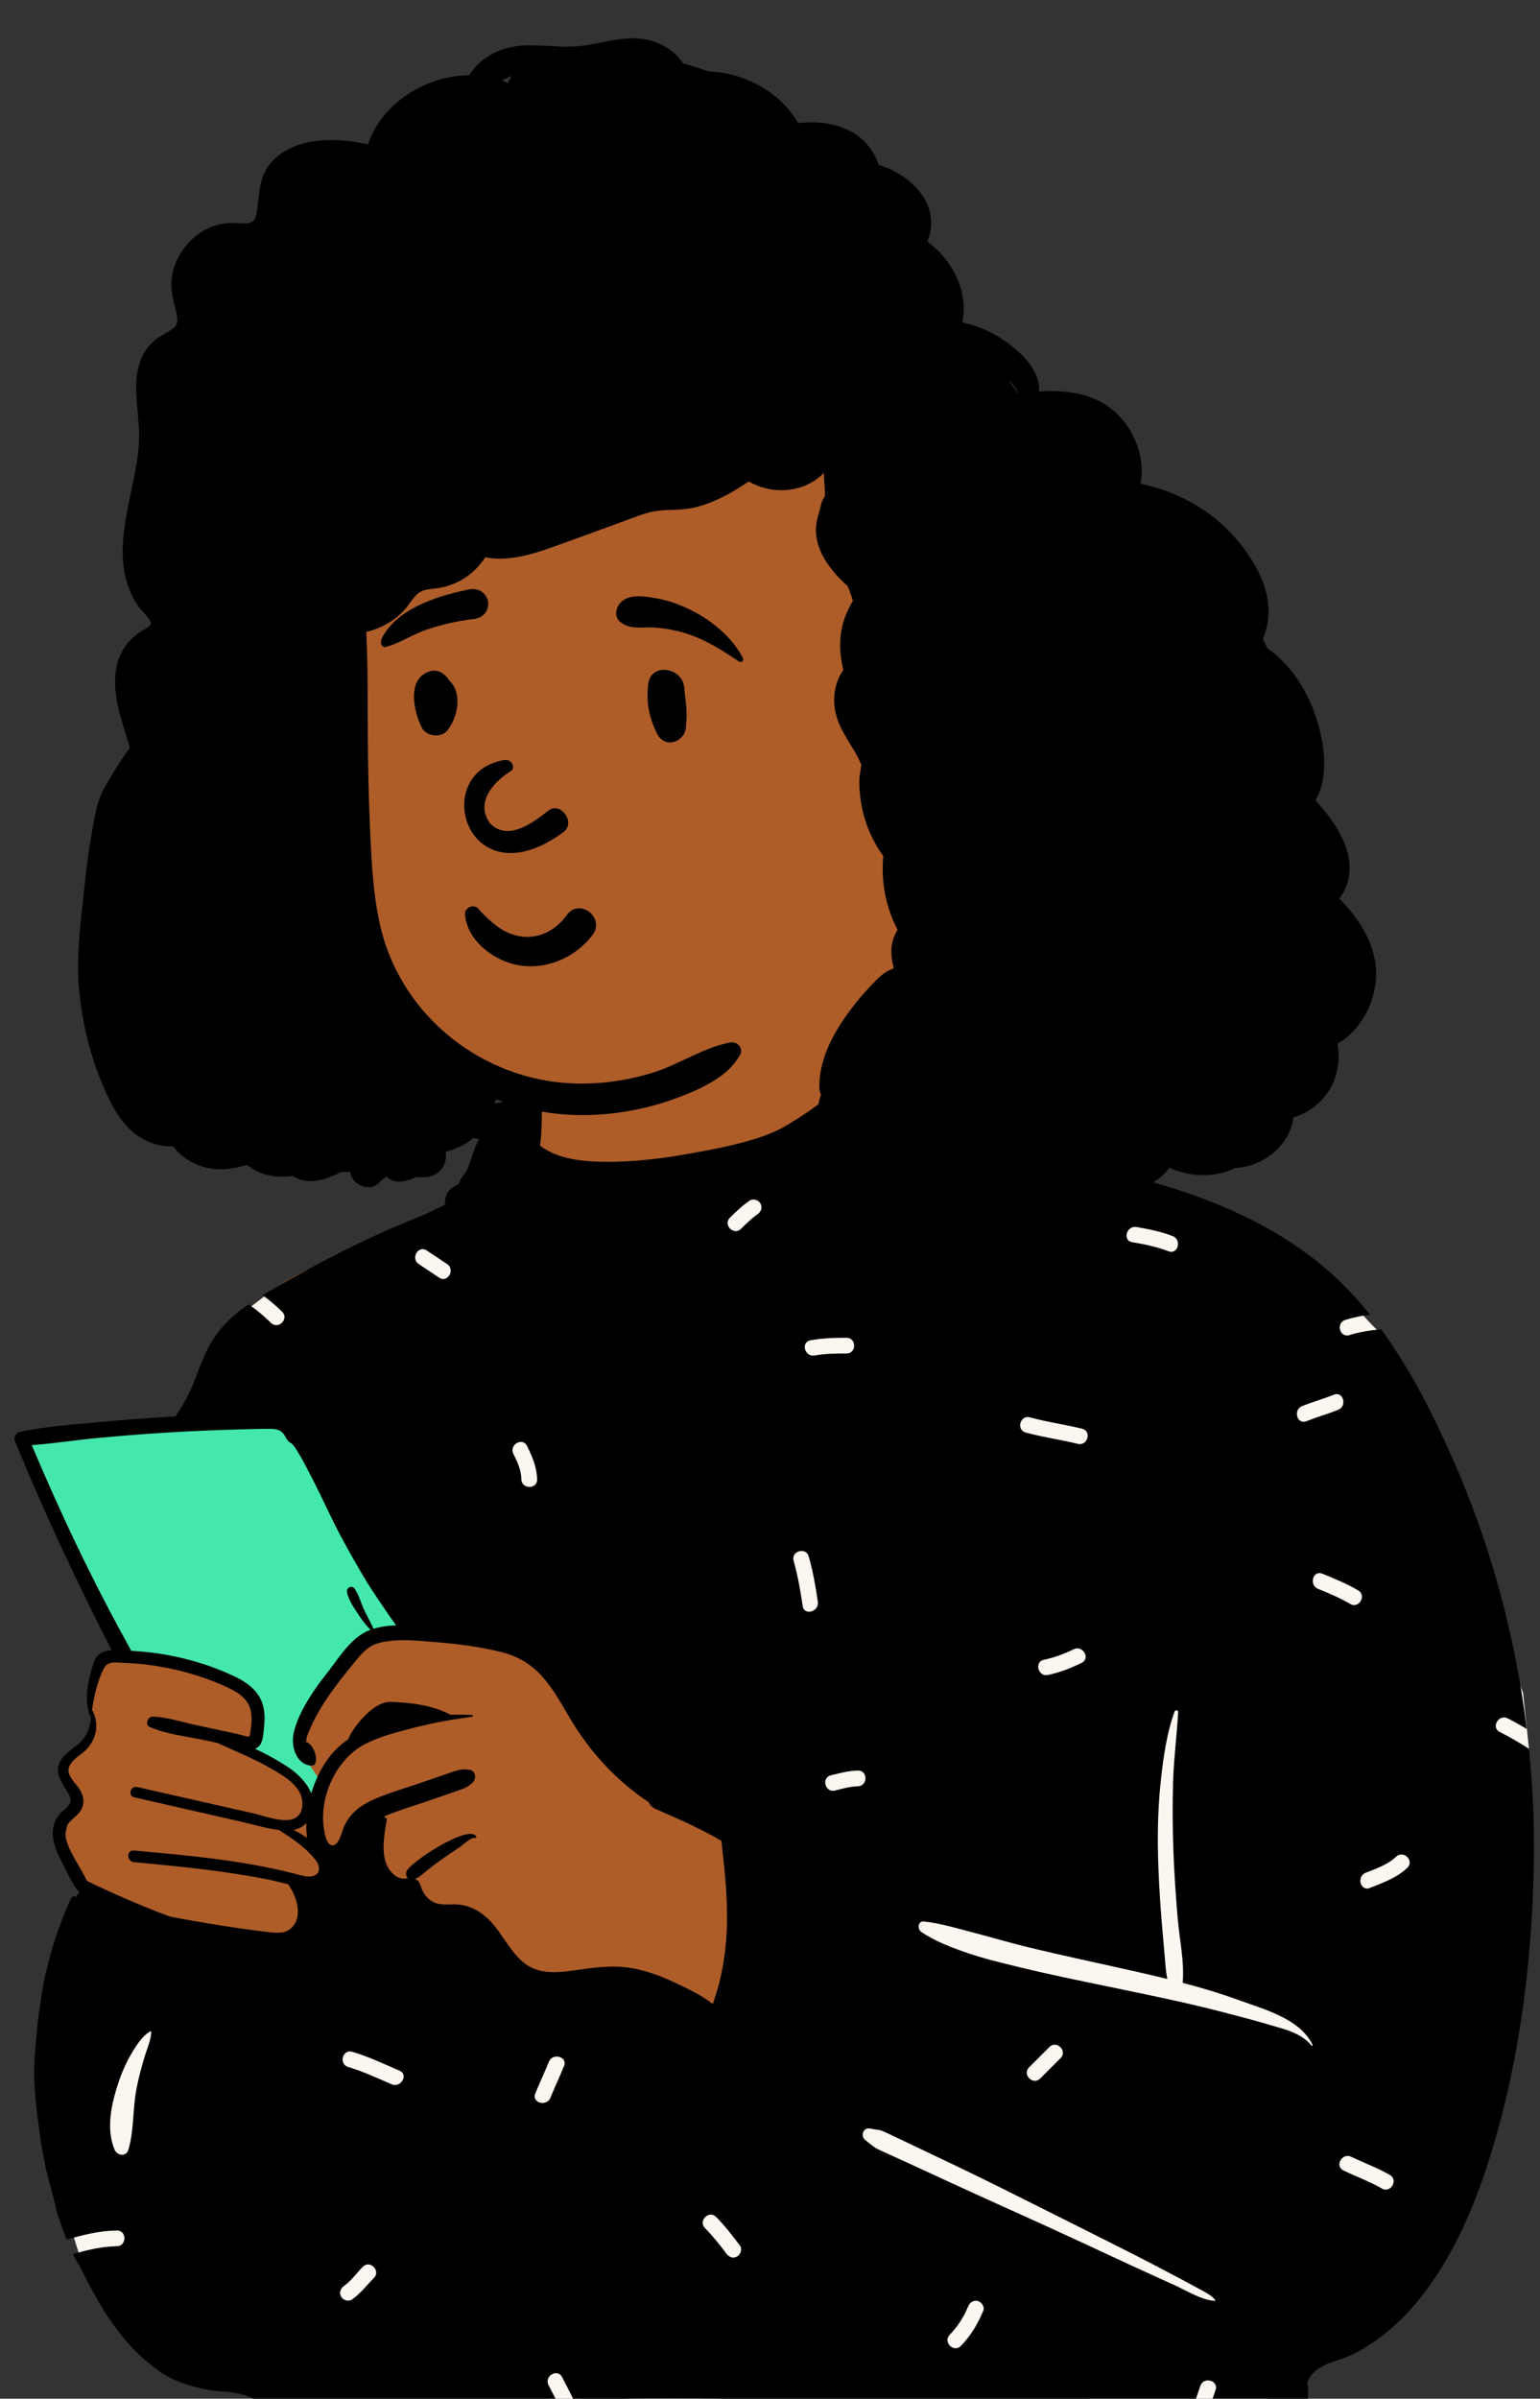 <?xml version="1.0" encoding="UTF-8"?> <svg xmlns="http://www.w3.org/2000/svg" width="106" height="165" viewBox="0 0 106 165" fill="none"><rect x="0" y="0" width="106" height="165" fill="#333333" stroke="none"/> <g clip-path="url(#clip0)"> <path fill-rule="evenodd" clip-rule="evenodd" d="M14.173 97.013C15.353 92.44 16.439 90.501 18.535 88.912C20.496 87.425 23.359 86.176 27.536 85.264C31.886 84.504 32.009 82.245 33.1 78.615C33.418 77.523 34.995 77.233 35.676 78.02C35.772 77.916 35.872 77.821 35.975 77.736C35.883 77.215 36.642 75.723 36.616 75.225C36.352 70.028 38.053 67.419 42.3 66.448C43.224 66.237 49.497 66.113 50.398 66.362C54.335 67.449 58.211 70.902 57.617 75.061C58.853 76.674 60.063 77.659 61.969 78.179C64.939 78.556 63.447 120.578 58.29 145.754C56.078 156.556 3.174 138.171 5.565 132.761C5.226 131.769 5.844 130.679 5.565 129.655C5.363 128.914 4.846 128.608 4.586 127.874C4.22 126.841 4.618 125.456 5.03 124.402C5.199 123.877 4.72 123.311 4.586 122.775C3.954 120.248 5.402 120.471 6.445 118.781C6.43 118.776 6.158 117.569 6.16 117.575C6 116.714 6.4 115.611 6.749 114.892C6.985 114.406 7.491 114.102 7.993 114.157C7.487 112.442 6.848 111.014 6.16 109.361C4.943 106.448 3.786 103.4 2.039 100.762C1.323 99.682 1.901 98.689 3.059 98.615C6.807 98.378 10.513 97.838 14.173 97.013Z" fill="#AE5D29"></path> <path fill-rule="evenodd" clip-rule="evenodd" d="M20.023 97.366L28.578 111.83C28.578 111.83 26.549 112.032 25.727 112.427C24.906 112.821 21.135 117.61 21.135 117.61L20.536 120.248L21.956 122.374L21.402 123.709C21.402 123.709 21.007 122.805 20.023 122.102C19.04 121.4 16.871 120.248 16.871 120.248C16.871 120.248 17.592 119.862 17.592 119.41C17.592 118.958 18.227 117.028 16.871 116.299C15.515 115.571 8.509 113.865 8.509 113.865L1.41 98.902L20.023 97.366Z" fill="#44E8AD"></path> <path fill-rule="evenodd" clip-rule="evenodd" d="M58.186 78.277L31.022 83.04L18.535 88.911L16.497 90.48L28.578 111.83L47.233 115.231L51.985 127.564L51.015 141.466L20.668 137.851L7.577 136.297L4.5 148.709L5.056 153.815L5.865 156.404L38.317 165.157C38.317 165.157 54.842 163.557 57.771 163.557C60.7 163.557 82.178 165.688 82.178 165.688L87.147 165.157C87.147 165.157 98.142 153.58 99.847 149.46C101.552 145.339 105.24 120.293 105.24 120.293L104.834 116.445L95.335 92.022C95.335 92.022 94.066 90.871 92.467 88.911C90.868 86.952 58.186 78.277 58.186 78.277Z" fill="#FCF6F1"></path> <path fill-rule="evenodd" clip-rule="evenodd" d="M9.022 113.556C11.477 113.681 13.934 114.264 16.155 115.321C17.064 115.754 17.887 116.379 18.128 117.407C18.25 117.932 18.22 118.475 18.155 119.005C18.106 119.407 18.094 119.919 17.745 120.191C17.685 120.237 17.622 120.272 17.555 120.298C18.374 120.668 19.154 121.111 19.848 121.569C20.481 121.987 21.133 122.631 21.425 123.357C21.449 123.275 21.474 123.198 21.498 123.124C21.996 121.653 22.764 120.447 23.973 119.637C24.111 119.137 25.584 116.985 26.953 117.066C28.452 117.154 29.658 117.264 31.013 117.952C31.507 117.941 32 117.948 32.487 117.97C32.572 117.972 32.567 118.086 32.487 118.096C32.092 118.146 31.697 118.201 31.301 118.266C30.362 118.416 29.425 118.607 28.508 118.844C27.409 119.128 26.271 119.413 25.243 119.91C23.25 120.875 22.017 123.397 22.27 125.591C22.312 125.951 22.451 127.039 22.951 126.926C23.373 126.832 23.541 125.951 23.689 125.625C24.084 124.759 24.797 124.193 25.651 123.81C26.654 123.36 27.728 123.055 28.768 122.701C29.357 122.5 29.946 122.298 30.536 122.098C31.14 121.891 31.714 121.605 32.358 121.75C32.746 121.838 32.791 122.301 32.573 122.566C32.241 122.97 31.748 123.089 31.27 123.256C30.639 123.475 30.01 123.694 29.38 123.913C28.407 124.251 27.387 124.537 26.438 124.951L26.468 125.019C26.545 124.997 26.636 125.074 26.62 125.169C26.478 126.044 26.281 127.056 26.5 127.933C26.673 128.628 27.284 129.398 28.077 129.194C27.953 129.08 27.907 128.884 27.991 128.703C28.305 128.032 32.421 125.383 32.788 126.366C32.8 126.401 32.763 126.427 32.733 126.422C32.42 126.357 31.896 126.89 31.645 127.059C31.284 127.303 30.917 127.54 30.559 127.791C30.168 128.064 29.786 128.351 29.414 128.647C29.121 128.88 28.901 129.122 28.565 129.24C28.741 129.324 28.881 129.479 28.94 129.678C29.092 130.196 29.384 130.636 29.892 130.865C30.424 131.103 31.024 130.953 31.584 131.011C32.348 131.088 33.014 131.451 33.571 131.969C34.739 133.059 35.326 134.98 36.96 135.496C37.936 135.803 39.019 135.609 40.008 135.47C41.111 135.315 42.187 135.191 43.298 135.354C44.362 135.509 45.368 135.877 46.341 136.327C47.252 136.747 48.259 137.224 49.068 137.851C49.234 137.339 49.402 136.831 49.529 136.308C49.83 135.07 49.992 133.809 50.032 132.537C50.068 131.326 50.001 130.11 49.897 128.904C49.845 128.302 49.764 127.703 49.712 127.101C49.699 126.949 49.672 126.787 49.651 126.625C48.208 125.774 46.691 125.122 45.163 124.45C45.159 124.449 45.154 124.446 45.15 124.445C45.103 124.423 45.057 124.403 45.01 124.383C45.011 124.38 45.012 124.377 45.015 124.375C44.84 124.268 44.718 124.126 44.645 123.966C42.442 122.506 40.601 120.513 39.228 118.189C38.652 117.215 38.099 116.204 37.346 115.351C36.544 114.44 35.592 113.899 34.414 113.617C33.037 113.287 31.618 113.09 30.207 112.977C29.437 112.917 28.576 112.822 27.736 112.826C27.151 112.83 26.579 112.88 26.053 113.025C25.275 113.238 24.82 113.83 24.331 114.428C23.864 115.002 23.399 115.577 22.963 116.175C22.55 116.741 22.16 117.327 21.822 117.941C21.619 118.309 21.43 118.688 21.272 119.079C21.216 119.217 21.143 119.374 21.11 119.518C21.076 119.662 21.138 119.815 20.976 119.815C21.646 119.825 22.091 121.495 21.425 121.455C20.488 121.401 20.017 120.279 20.201 119.283C20.528 117.507 22.297 115.362 22.646 114.908C23.42 113.904 24.217 112.594 25.455 112.128C25.472 112.121 25.491 112.114 25.509 112.109C25.149 111.768 24.864 111.359 24.592 110.944C24.312 110.516 23.977 110.027 23.885 109.519C23.827 109.196 24.229 109.012 24.42 109.295C24.698 109.707 24.832 110.23 25.039 110.683C25.25 111.143 25.508 111.577 25.711 112.041C26.199 111.891 26.727 111.822 27.265 111.799C26.587 110.882 25.428 109.112 25.288 108.885C24.646 107.832 24.036 106.747 23.452 105.661C22.821 104.484 22.281 103.258 21.677 102.067C21.334 101.392 20.989 100.712 20.609 100.057C20.477 99.832 20.336 99.608 20.177 99.403C20.145 99.363 20.106 99.329 20.07 99.291C20.028 99.268 19.984 99.242 19.96 99.229C19.741 99.103 19.663 98.811 19.509 98.625C19.263 98.326 18.973 98.291 18.602 98.287C17.811 98.279 17.018 98.31 16.228 98.332C15.068 98.364 13.909 98.41 12.75 98.471C12.399 98.49 12.05 98.509 11.699 98.531C10.013 98.631 8.329 98.762 6.648 98.923C5.162 99.065 3.675 99.296 2.187 99.407C4.202 104.19 6.436 108.886 8.965 113.419C8.991 113.464 9.01 113.51 9.022 113.556ZM20.201 125.878C20.526 126.027 20.841 126.212 21.135 126.423C21.086 126.094 21.074 125.748 21.088 125.4C20.845 125.66 20.535 125.809 20.201 125.878ZM6.329 117.651C6.352 117.653 6.373 117.665 6.384 117.688C6.834 118.615 6.646 119.65 5.912 120.377C5.527 120.755 4.689 121.183 4.716 121.805C4.739 122.309 5.287 122.731 5.522 123.146C5.74 123.533 5.821 123.958 5.646 124.377C5.423 124.914 4.799 125.128 4.585 125.656C4.314 126.325 4.754 127.133 5.063 127.716C5.35 128.256 5.721 128.796 5.967 129.367C7.618 130.221 11.363 131.771 11.814 131.858C12.364 131.965 12.915 132.066 13.467 132.161C14.527 132.345 15.59 132.515 16.656 132.665C17.262 132.751 17.87 132.835 18.478 132.901C19.009 132.958 19.608 133.035 20.036 132.636C20.898 131.829 20.415 130.478 19.869 129.663C19.858 129.647 19.858 129.632 19.862 129.619C19.348 129.498 18.835 129.357 18.323 129.259C17.338 129.069 16.347 128.91 15.355 128.768C13.316 128.477 11.263 128.285 9.213 128.091C8.705 128.042 8.7 127.244 9.213 127.292C12.158 127.561 15.118 127.816 18.023 128.383C18.752 128.524 19.475 128.684 20.194 128.864C20.534 128.948 20.898 129.079 21.254 129.083C21.276 129.083 21.298 129.083 21.319 129.081C22.017 129.06 22.118 128.463 21.735 127.967C21.688 127.906 21.639 127.845 21.589 127.787C20.912 126.98 20.068 126.442 19.199 125.884C18.225 125.752 17.254 125.457 16.301 125.24C13.948 124.705 11.595 124.169 9.24 123.634C8.778 123.529 8.974 122.82 9.436 122.924C11.223 123.329 13.011 123.733 14.798 124.138L17.414 124.73C17.937 124.848 18.59 125.085 19.204 125.17C19.508 125.212 19.801 125.217 20.067 125.155C20.924 124.952 20.967 123.882 20.598 123.246C20.183 122.532 19.401 122.085 18.706 121.681C17.502 120.979 16.221 120.474 14.97 119.892C14.748 119.844 14.526 119.795 14.304 119.746C13.012 119.462 11.536 119.323 10.32 118.802C9.956 118.648 10.155 118.074 10.515 118.082C11.459 118.102 12.446 118.438 13.368 118.637C14.366 118.853 15.366 119.068 16.363 119.283C16.464 119.305 17.057 119.494 17.146 119.453C17.203 119.425 17.223 119.228 17.242 119.098C17.303 118.671 17.348 118.221 17.282 117.792C17.135 116.831 16.332 116.379 15.52 116.009C13.711 115.188 11.727 114.674 9.753 114.468C9.298 114.421 8.843 114.391 8.385 114.376C7.848 114.36 7.405 114.265 7.133 114.794C6.705 115.628 6.47 116.699 6.329 117.651ZM8.841 147.868C9.235 146.506 9.128 145.051 9.398 143.662C9.537 142.945 9.728 142.234 9.935 141.534C10.103 140.969 10.383 140.368 10.414 139.778C10.416 139.739 10.37 139.716 10.338 139.734C9.782 140.052 9.355 140.74 9.037 141.28C8.658 141.926 8.368 142.602 8.134 143.314C7.668 144.731 7.285 146.44 7.886 147.868C8.065 148.293 8.693 148.378 8.841 147.868ZM24.224 158.18C24.811 157.77 25.239 157.197 25.738 156.692C26.227 156.195 25.462 155.43 24.972 155.927C24.547 156.358 24.178 156.896 23.677 157.245C23.437 157.413 23.325 157.716 23.483 157.985C23.622 158.223 23.984 158.347 24.224 158.18ZM27.5 142.438C26.428 141.975 25.373 141.471 24.251 141.137C23.58 140.937 23.296 141.982 23.963 142.18C24.996 142.488 25.966 142.946 26.953 143.373C27.587 143.647 28.138 142.714 27.5 142.438ZM38.824 142.114C39.086 141.468 38.037 141.189 37.779 141.827C37.482 142.56 37.141 143.275 36.843 144.008C36.581 144.655 37.629 144.934 37.888 144.296C38.185 143.563 38.526 142.848 38.824 142.114ZM50 155.024C50.175 155.257 50.466 155.383 50.741 155.218C50.972 155.08 51.112 154.713 50.936 154.478C50.419 153.79 49.896 153.111 49.291 152.498C48.801 152.001 48.035 152.767 48.525 153.263C49.066 153.81 49.539 154.41 50 155.024ZM51.598 82.588C51.101 82.927 50.665 83.34 50.241 83.764C49.747 84.257 50.513 85.022 51.007 84.529C51.365 84.172 51.726 83.809 52.145 83.523C52.387 83.358 52.496 83.05 52.339 82.782C52.199 82.543 51.84 82.423 51.598 82.588ZM35.337 100.006C35.619 100.568 35.872 101.119 35.888 101.759C35.905 102.455 36.988 102.455 36.971 101.759C36.95 100.922 36.641 100.197 36.273 99.459C35.961 98.835 35.027 99.384 35.337 100.006ZM29.372 86.017C28.789 85.629 28.248 86.567 28.825 86.952C29.293 87.263 29.761 87.575 30.229 87.887C30.811 88.275 31.353 87.337 30.776 86.952C30.308 86.641 29.84 86.329 29.372 86.017ZM55.249 110.475C55.349 111.163 56.392 110.868 56.294 110.187C56.142 109.134 55.956 108.095 55.67 107.07C55.483 106.399 54.438 106.686 54.626 107.358C54.911 108.383 55.097 109.422 55.249 110.475ZM59.047 122.873C59.744 122.858 59.744 121.776 59.047 121.791C58.416 121.804 57.796 121.97 57.187 122.122C56.51 122.291 56.799 123.334 57.475 123.166C57.99 123.037 58.514 122.885 59.047 122.873ZM60.449 147.849C60.689 147.965 60.934 148.07 61.176 148.181C61.661 148.402 62.146 148.624 62.63 148.846C63.64 149.309 64.648 149.773 65.656 150.24C67.674 151.173 69.707 152.073 71.729 152.996C73.792 153.937 75.849 154.891 77.903 155.85C78.871 156.301 79.846 156.736 80.819 157.176C81.651 157.552 82.68 158.209 83.594 158.271C83.641 158.274 83.656 158.215 83.629 158.184C83.284 157.792 82.734 157.564 82.28 157.309C81.817 157.048 81.345 156.803 80.875 156.555C79.895 156.036 78.915 155.522 77.926 155.022C75.948 154.021 73.965 153.028 71.983 152.036C69.961 151.025 67.942 150.006 65.902 149.031C64.942 148.571 63.981 148.113 63.019 147.657C62.498 147.409 61.977 147.163 61.455 146.916C61.23 146.81 61.007 146.695 60.777 146.599C60.471 146.473 60.239 146.499 59.923 146.421C59.409 146.294 59.186 146.948 59.581 147.232C59.906 147.467 60.077 147.667 60.449 147.849ZM67.68 158.947C67.792 158.677 67.559 158.349 67.302 158.281C66.995 158.2 66.748 158.387 66.636 158.659C66.339 159.381 65.916 160.043 65.371 160.603C64.885 161.102 65.65 161.868 66.137 161.368C66.82 160.667 67.31 159.847 67.68 158.947ZM73.001 141.574C73.495 141.08 72.728 140.315 72.235 140.808L70.831 142.211C70.337 142.704 71.103 143.47 71.597 142.976L73.001 141.574ZM87.404 139.287C88.413 139.583 89.59 139.854 90.278 140.715C90.312 140.757 90.368 140.703 90.348 140.661C89.467 138.836 86.941 138.196 85.192 137.557C83.955 137.104 82.685 136.729 81.405 136.394C81.533 134.935 81.18 133.371 81.058 131.919C80.927 130.369 80.82 128.815 80.765 127.26C80.709 125.674 80.696 124.077 80.748 122.49C80.8 120.909 81.005 119.347 81.095 117.772C81.104 117.619 80.892 117.612 80.846 117.738C80.314 119.2 80.087 120.82 79.914 122.361C79.736 123.95 79.677 125.533 79.7 127.131C79.723 128.773 79.819 130.412 79.95 132.049C80.012 132.825 80.084 133.6 80.153 134.375C80.204 134.967 80.229 135.554 80.349 136.127C79.577 135.938 78.803 135.759 78.032 135.585C75.572 135.03 73.102 134.515 70.653 133.916C69.45 133.621 68.265 133.269 67.068 132.956C65.941 132.661 64.751 132.304 63.594 132.172C63.181 132.125 63.129 132.689 63.402 132.881C64.343 133.541 65.592 134 66.678 134.37C67.769 134.74 68.902 135.007 70.019 135.281C72.35 135.854 74.702 136.322 77.051 136.81C79.397 137.297 81.747 137.781 84.066 138.382C85.183 138.671 86.296 138.962 87.404 139.287ZM92.935 110.331C93.538 110.684 94.082 109.749 93.481 109.396C92.695 108.935 91.857 108.588 91.012 108.25C90.364 107.991 90.085 109.038 90.724 109.294C91.483 109.598 92.228 109.916 92.935 110.331ZM95.118 150.542C95.723 150.893 96.268 149.957 95.665 149.608C94.818 149.117 93.891 148.79 93.013 148.361C92.389 148.055 91.84 148.989 92.466 149.295C93.344 149.725 94.271 150.052 95.118 150.542ZM96.1 127.716C95.516 128.271 94.735 128.533 93.999 128.824C93.358 129.078 93.639 130.124 94.287 129.868C95.204 129.504 96.138 129.173 96.866 128.482C97.373 128.001 96.606 127.237 96.1 127.716ZM89.632 96.717C88.989 96.969 89.271 98.015 89.92 97.761C90.64 97.478 91.384 97.264 92.104 96.981C92.746 96.729 92.465 95.683 91.816 95.938C91.096 96.22 90.352 96.435 89.632 96.717ZM78.221 84.404C77.538 84.289 77.247 85.332 77.933 85.448C78.784 85.591 79.622 85.759 80.429 86.071C81.081 86.323 81.36 85.276 80.717 85.028C79.91 84.716 79.072 84.547 78.221 84.404ZM74.451 114.383C75.077 114.075 74.528 113.142 73.904 113.448C73.247 113.771 72.566 114.021 71.85 114.173C71.167 114.318 71.458 115.362 72.138 115.217C72.944 115.045 73.712 114.746 74.451 114.383ZM70.89 97.496C70.216 97.312 69.93 98.356 70.602 98.54C71.783 98.863 73 99.031 74.19 99.319C74.868 99.483 75.155 98.439 74.478 98.276C73.288 97.988 72.071 97.82 70.89 97.496ZM55.784 92.197C55.098 92.324 55.39 93.367 56.071 93.241C56.797 93.107 57.532 93.104 58.267 93.104C58.965 93.104 58.964 92.021 58.267 92.022C57.432 92.022 56.607 92.045 55.784 92.197ZM6.516 97.852C8.285 97.682 10.058 97.547 11.833 97.446C11.916 97.441 11.997 97.436 12.079 97.432C12.089 97.413 12.101 97.395 12.113 97.376C12.693 96.527 13.119 95.677 13.489 94.717C13.842 93.802 14.185 92.859 14.729 92.034C15.35 91.094 16.188 90.358 17.107 89.72C17.664 90.094 18.181 90.533 18.654 90.998C19.152 91.486 19.918 90.721 19.42 90.232C19 89.819 18.551 89.438 18.077 89.093C18.624 88.761 19.183 88.448 19.728 88.137C21.772 86.972 23.863 85.895 25.999 84.911C26.991 84.452 27.996 84.045 29.008 83.632C29.552 83.41 30.089 83.125 30.634 82.868C30.594 82.483 30.709 82.053 31.005 81.8C31.223 81.615 31.392 81.546 31.652 81.415C31.71 81.394 31.745 81.382 31.762 81.375C31.749 81.378 31.714 81.389 31.656 81.408C31.518 81.471 31.507 81.452 31.623 81.352C31.63 81.133 32.062 80.671 32.161 80.445C32.505 79.669 32.612 78.849 33.12 78.143C33.82 77.17 34.995 76.802 36.091 77.132C36.204 75.962 36.234 74.74 36.675 73.696C36.688 73.668 36.727 73.655 36.744 73.686C37.205 74.47 37.244 75.342 37.279 76.246C37.313 77.094 37.281 77.962 37.17 78.805C37.24 78.859 37.312 78.91 37.386 78.96C37.736 79.19 38.112 79.367 38.507 79.499C39.26 79.748 40.05 79.856 40.839 79.894C42.877 79.991 44.977 79.785 46.981 79.436C49.008 79.083 52.115 78.553 53.919 77.54C55.109 76.871 56.207 76.055 57.321 75.265C56.917 73.966 56.814 72.57 57.22 71.473C57.269 71.342 57.475 71.317 57.514 71.473C57.769 72.52 57.843 73.573 58.181 74.608C58.187 74.623 58.192 74.639 58.198 74.654C58.303 74.582 58.409 74.512 58.515 74.441C58.758 74.28 59.09 74.401 59.236 74.631C61.575 78.312 65.278 78.523 69.167 79.181C73.423 79.9 77.7 80.677 81.792 82.085C85.705 83.433 89.445 85.395 92.407 88.325C93.078 88.989 93.705 89.696 94.297 90.434C93.725 90.506 93.156 90.618 92.596 90.794C91.932 91.003 92.217 92.047 92.884 91.838C93.604 91.612 94.333 91.5 95.069 91.444C97.082 94.196 98.652 97.316 100.009 100.387C102.612 106.275 104.307 112.546 105.087 118.93C104.659 118.673 104.223 118.429 103.776 118.202C103.155 117.887 102.608 118.821 103.229 119.137C103.919 119.487 104.59 119.874 105.239 120.293C105.523 123.088 105.633 125.9 105.566 128.708C105.408 135.402 104.503 142.293 102.457 148.68C101.454 151.815 100.124 154.924 98.143 157.573C97.247 158.773 96.229 159.856 95.029 160.758C94.448 161.196 93.833 161.587 93.185 161.917C92.349 162.345 91.261 162.486 90.54 163.09C90.303 163.29 90.121 163.552 89.982 163.848C90.062 164.411 90.072 164.975 89.917 165.538C89.869 165.714 89.736 165.857 89.572 165.926C89.569 165.975 89.569 166.022 89.569 166.068C89.569 166.09 89.537 166.095 89.533 166.074C89.526 166.032 89.519 165.99 89.513 165.947C89.46 165.964 89.404 165.972 89.347 165.972C87.291 165.98 85.231 165.93 83.172 165.86C83.331 165.373 83.504 164.889 83.669 164.402C83.894 163.74 82.847 163.458 82.625 164.114C82.431 164.684 82.228 165.249 82.048 165.821C79.841 165.739 77.635 165.641 75.433 165.568C70.75 165.412 66.067 165.361 61.383 165.262C54.107 165.108 46.779 164.792 39.492 165.101C39.24 164.567 38.958 164.045 38.691 163.517C38.375 162.895 37.441 163.444 37.755 164.064C37.941 164.43 38.134 164.792 38.317 165.157C36.841 165.234 35.367 165.335 33.896 165.473C31.385 165.708 28.899 166.126 26.392 166.386C23.842 166.651 21.348 166.604 18.818 166.183C18.363 166.108 18.095 165.833 17.984 165.492C17.98 165.491 17.977 165.488 17.975 165.484C17.845 165.332 17.723 165.207 17.597 165.097C17.447 165 17.284 164.917 17.093 164.844C16.737 164.709 16.366 164.626 15.99 164.571C15.575 164.509 15.156 164.503 14.741 164.452C14.392 164.407 14.051 164.341 13.71 164.26C13.096 164.113 12.514 163.923 11.934 163.67C11.429 163.449 10.973 163.133 10.543 162.787C9.652 162.137 8.88 161.306 8.205 160.443C7.813 159.938 7.443 159.415 7.107 158.869C6.522 157.925 6.024 156.944 5.52 155.955C5.338 155.662 5.171 155.362 5.018 155.055C6.003 154.766 6.997 154.529 8.04 154.513C8.738 154.501 8.738 153.419 8.04 153.43C6.843 153.449 5.711 153.729 4.586 154.062C4.532 153.916 4.479 153.77 4.43 153.621C4.296 153.312 4.185 152.993 4.093 152.671C4.039 152.525 3.985 152.379 3.931 152.233C3.809 151.727 3.687 151.22 3.564 150.712C3.319 149.901 3.125 149.077 2.983 148.242C2.864 147.693 2.772 147.139 2.709 146.579C2.52 145.222 2.365 143.868 2.355 142.496C2.371 141.65 2.425 140.806 2.517 139.966C2.556 139.395 2.623 138.827 2.712 138.263C2.829 137.424 2.944 136.593 3.137 135.765C3.282 135.205 3.427 134.645 3.572 134.085C3.933 132.917 4.36 131.772 4.852 130.654C4.879 130.583 5.015 130.429 5.098 130.428C5.16 130.426 5.247 130.483 5.219 130.559C5.216 130.566 5.213 130.574 5.21 130.581C5.239 130.517 5.266 130.452 5.294 130.388C5.319 130.329 5.413 130.21 5.487 130.211C5.491 130.211 5.495 130.211 5.5 130.213C5.481 130.199 5.463 130.181 5.446 130.161C4.96 129.586 4.644 128.83 4.296 128.164C4.008 127.615 3.736 127.036 3.657 126.415C3.588 125.87 3.682 125.332 4.024 124.891C4.414 124.389 5.148 124.154 4.74 123.429C4.277 122.604 3.596 121.888 4.275 120.95C4.62 120.473 5.167 120.21 5.573 119.795C6.04 119.315 6.263 118.672 6.25 118.016C6.222 118.032 6.184 118.024 6.17 117.983C5.778 116.798 6.062 115.497 6.464 114.342C6.683 113.716 7.148 113.544 7.688 113.513C5.349 108.947 3.159 104.308 1.208 99.561C1.143 99.406 1.079 99.251 1.016 99.095C0.921 98.862 1.121 98.552 1.353 98.501C3.04 98.131 4.797 98.014 6.516 97.852Z" fill="black"></path> <path fill-rule="evenodd" clip-rule="evenodd" d="M33.457 28.168C42.344 20.936 56.585 18.587 66.098 25.884C73.489 32.732 76.548 52.191 75.24 61.969C74.876 68.24 70.091 75.349 63.067 73.365C61.874 73.248 60.716 72.79 59.512 72.694C58.072 72.528 56.621 72.525 55.184 72.728C52.052 73.172 49.276 74.837 46.237 75.615C40.597 77.059 34.305 76.088 29.45 72.835C13.408 62.274 20.675 38.39 33.457 28.168Z" fill="#AE5D29"></path> <path fill-rule="evenodd" clip-rule="evenodd" d="M34.641 75.789C34.476 75.732 34.311 75.672 34.148 75.612C34.137 75.649 34.12 75.686 34.099 75.721C34.076 75.778 34.053 75.833 34.028 75.889C34.233 75.89 34.438 75.854 34.641 75.789ZM34.97 5.703C35.043 5.54 35.127 5.383 35.222 5.231C34.992 5.306 34.762 5.408 34.554 5.541C34.695 5.588 34.833 5.642 34.97 5.703ZM70.073 27.102C70.082 27.1 70.091 27.099 70.101 27.097C69.98 26.776 69.766 26.472 69.528 26.253C69.486 26.214 69.44 26.177 69.395 26.14C69.647 26.44 69.875 26.76 70.073 27.102ZM5.845 60.702C5.964 59.574 6.115 58.449 6.311 57.332C6.499 56.262 6.657 55.117 7.201 54.167C7.742 53.222 8.284 52.303 8.927 51.471C8.835 51.046 8.713 50.647 8.608 50.325C8 48.471 7.401 46.117 8.665 44.395C8.958 43.996 9.316 43.69 9.725 43.414C9.9 43.296 10.189 43.19 10.323 43.027C10.417 42.912 10.385 42.974 10.389 42.918C10.412 42.612 9.696 41.966 9.528 41.724C9.215 41.276 8.981 40.772 8.803 40.256C8.097 38.216 8.577 35.969 9.001 33.924C9.225 32.841 9.473 31.754 9.554 30.648C9.63 29.609 9.488 28.594 9.404 27.56C9.323 26.54 9.344 25.488 9.781 24.543C9.994 24.083 10.317 23.677 10.71 23.361C11.094 23.051 11.572 22.871 11.947 22.562C12.32 22.255 12.213 21.84 12.116 21.415C11.982 20.839 11.813 20.267 11.797 19.671C11.767 18.634 12.19 17.623 12.851 16.838C13.532 16.028 14.505 15.48 15.556 15.357C16.037 15.3 16.51 15.396 16.988 15.362C17.461 15.33 17.564 15.093 17.653 14.66C17.858 13.668 17.774 12.689 18.262 11.763C18.694 10.941 19.463 10.383 20.313 10.055C21.871 9.451 23.683 9.576 25.326 9.931C26.296 7.074 29.324 5.2 32.303 5.177C32.769 4.387 33.556 3.797 34.455 3.451C35.941 2.876 37.515 3.211 39.063 3.211H39.07C39.226 3.202 39.381 3.198 39.536 3.199C39.682 3.191 39.828 3.179 39.974 3.163C41.736 2.954 43.479 2.232 45.225 2.939C46.003 3.255 46.622 3.74 47.014 4.36C47.604 4.521 48.187 4.705 48.758 4.919C51.235 4.984 53.689 6.313 54.941 8.469C56.704 8.269 58.618 8.608 59.784 10.05C60.088 10.426 60.323 10.867 60.479 11.335C61.668 11.72 62.768 12.406 63.488 13.439C64.145 14.382 64.272 15.602 63.827 16.614C64.888 17.384 65.718 18.486 66.118 19.788C66.36 20.578 66.397 21.395 66.24 22.174C67.327 22.415 68.367 22.863 69.287 23.534C70.253 24.237 71.458 25.357 71.522 26.645C71.526 26.74 71.523 26.835 71.515 26.929C73.64 26.779 75.806 27.14 77.242 28.846C78.321 30.125 78.79 31.773 78.502 33.274C81.03 33.788 83.42 35.111 85.087 37.067C86.299 38.489 87.376 40.297 87.311 42.233C87.291 42.816 87.155 43.403 86.918 43.946V43.947C87.019 44.138 87.124 44.35 87.224 44.576C88.79 45.673 89.927 47.393 90.568 49.289C91.085 50.824 91.411 52.818 90.858 54.381C90.774 54.619 90.668 54.844 90.543 55.052C90.647 55.163 90.746 55.274 90.842 55.386C91.897 56.621 92.966 58.177 92.893 59.878C92.863 60.563 92.609 61.251 92.195 61.817C93.654 63.298 94.829 65.168 94.713 67.256C94.613 69.073 93.617 70.918 92.057 71.791C92.317 73.191 91.969 74.668 90.88 75.762C90.337 76.308 89.696 76.668 89.018 76.86C88.867 78.51 87.405 79.837 85.852 80.218C85.563 80.29 85.274 80.333 84.986 80.353C83.589 81.04 81.923 80.961 80.498 80.332C80.077 80.866 79.53 81.302 78.892 81.615C78.634 81.742 78.361 81.847 78.076 81.932C76.063 82.529 73.998 81.72 72.238 80.776C72.181 80.746 72.077 80.708 71.985 80.666C71.742 80.938 71.299 81.207 71.068 81.34C70.284 81.79 69.326 82 68.426 81.941C67.371 81.87 66.44 81.521 65.578 81.025C65.452 81.046 65.325 81.058 65.198 81.065C64.387 81.108 63.664 80.852 63.014 80.446C62.585 80.502 62.144 80.497 61.699 80.418C60.716 80.669 59.76 80.271 58.991 79.639C58.65 79.359 58.362 79.03 58.054 78.716C57.734 78.39 57.491 78.315 57.117 78.096C56.231 77.577 56.125 76.264 56.509 75.314C56.436 75.147 56.394 74.962 56.394 74.757C56.397 72.963 57.222 71.317 58.235 69.882C58.688 69.242 59.18 68.615 59.719 68.047C60.153 67.591 60.762 66.851 61.404 66.666C61.443 66.637 61.484 66.609 61.524 66.582C61.4 66.146 61.327 65.703 61.358 65.249C61.391 64.784 61.541 64.343 61.781 63.967C60.974 62.401 60.634 60.684 60.796 58.893C60.139 57.961 59.642 56.931 59.385 55.803C59.227 55.105 59.137 54.37 59.149 53.654C59.154 53.311 59.28 52.877 59.282 52.521C59.264 52.633 59.118 52.214 59.061 52.109C58.41 50.899 57.573 49.954 57.434 48.527C57.353 47.692 57.55 46.769 58.05 46.085C57.73 44.821 57.734 43.464 58.238 42.259C58.373 41.937 58.529 41.621 58.707 41.322C58.625 41.071 58.549 40.816 58.452 40.588C58.414 40.497 58.376 40.405 58.338 40.313C57.972 39.99 57.631 39.637 57.345 39.29C56.71 38.523 56.225 37.644 56.164 36.63C56.134 36.123 56.253 35.637 56.4 35.156C56.465 34.938 56.505 34.696 56.582 34.483C56.625 34.365 56.729 34.245 56.765 34.134C56.773 34.11 56.78 34.09 56.786 34.073C56.78 34.057 56.776 34.023 56.776 33.96C56.775 33.474 56.711 32.999 56.709 32.531C56.264 32.98 55.729 33.316 55.121 33.512C53.895 33.906 52.617 33.727 51.532 33.12C50.365 33.92 49.053 34.645 47.677 34.937C46.86 35.11 46.041 35.038 45.221 35.145C44.406 35.252 43.618 35.608 42.851 35.885C41.143 36.503 39.439 37.138 37.726 37.74C36.342 38.225 34.845 38.611 33.397 38.338C32.99 38.965 32.462 39.496 31.785 39.886C31.3 40.163 30.767 40.351 30.217 40.444C29.731 40.527 29.161 40.494 28.766 40.829C28.381 41.153 28.141 41.638 27.795 42.003C27.41 42.412 26.934 42.766 26.436 43.02C26.035 43.225 25.627 43.372 25.213 43.468C25.249 44.392 25.284 45.315 25.295 46.24C25.315 48.251 25.307 50.261 25.334 52.272C25.361 54.275 25.425 56.279 25.53 58.28C25.63 60.158 25.771 62.043 26.218 63.875C27.701 69.954 33.259 74.306 39.48 74.528C41.327 74.594 43.155 74.334 44.921 73.79C46.75 73.226 48.384 72.065 50.26 71.708C50.75 71.616 51.212 72.11 50.931 72.585C50.447 73.401 49.859 73.899 49.056 74.39C48.214 74.903 47.276 75.283 46.35 75.616C44.648 76.227 42.847 76.582 41.04 76.68C39.662 76.756 38.279 76.661 36.929 76.402C36.834 76.692 36.666 76.975 36.54 77.245C36.521 77.284 36.457 77.257 36.469 77.216C36.49 77.148 36.503 77.089 36.508 77.04C36.054 77.633 35.353 78.043 34.633 78.242C34.125 78.382 33.586 78.425 33.063 78.366C32.894 78.347 32.733 78.319 32.574 78.284C32.041 78.75 31.36 79.061 30.677 79.217C30.794 79.931 30.442 80.711 29.624 80.914C29.281 80.999 28.951 81 28.622 80.969C28.355 81.094 28.069 81.191 27.765 81.257C27.369 81.344 26.896 81.233 26.598 80.946C26.434 81.061 26.281 81.141 26.13 81.323C25.507 82.076 24.164 81.477 24.105 80.607C23.907 80.607 23.709 80.609 23.51 80.616C23.463 80.638 23.416 80.659 23.367 80.682C22.498 81.087 21.598 81.44 20.637 81.122C20.461 81.064 20.298 80.99 20.151 80.903C19.474 80.964 18.807 80.965 18.12 80.743C17.715 80.612 17.334 80.404 17.016 80.13C15.957 80.442 14.839 80.582 13.786 80.197C12.997 79.909 12.361 79.454 11.914 78.854C11.23 78.879 10.536 78.714 9.911 78.388C8.84 77.833 8.091 76.779 7.568 75.722C6.416 73.391 5.735 70.887 5.468 68.304C5.204 65.761 5.58 63.231 5.845 60.702Z" fill="black"></path> <path fill-rule="evenodd" clip-rule="evenodd" d="M38.481 66.079C39.391 65.708 40.203 65.089 40.797 64.298C41.003 64.023 41.057 63.733 41.014 63.468C40.965 63.169 40.788 62.899 40.547 62.717C40.305 62.535 40.003 62.446 39.711 62.491C39.456 62.531 39.203 62.67 39.003 62.958L38.962 63.016C38.608 63.493 38.149 63.885 37.624 64.137C37.119 64.38 36.554 64.494 35.97 64.428C34.856 64.302 34.089 63.7 33.273 62.883C33.172 62.78 33.071 62.674 32.969 62.565C32.905 62.467 32.816 62.404 32.717 62.371C32.607 62.335 32.483 62.337 32.369 62.377C32.259 62.415 32.161 62.487 32.095 62.584C32.032 62.676 31.997 62.789 32.008 62.919C32.083 63.766 32.526 64.522 33.156 65.115C33.855 65.774 34.781 66.23 35.654 66.39C36.615 66.566 37.594 66.44 38.481 66.079ZM35.2 53.015C34.178 53.636 32.62 55.084 33.72 56.623C35.014 57.981 36.879 56.425 37.797 55.721C38.649 55.175 39.606 56.578 38.816 57.215C32.178 62.126 29.484 53.177 34.683 52.285C35.255 52.186 35.468 52.823 35.2 53.015ZM47.096 47.303C46.983 45.901 44.847 45.583 44.634 46.97C44.444 48.212 44.668 49.353 45.228 50.471C45.763 51.539 47.108 51.041 47.209 50.068C47.346 48.764 47.166 48.174 47.096 47.303ZM30.838 46.682C30.541 46.293 30.111 46.027 29.596 46.177C27.986 46.647 28.461 48.93 29.026 50.041C29.333 50.644 30.326 50.797 30.774 50.266C31.505 49.4 31.856 47.669 30.926 46.816C30.901 46.772 30.873 46.727 30.838 46.682ZM45.251 41.172L44.996 41.127C44.21 40.991 43.232 40.861 42.676 41.492C42.381 41.827 42.279 42.45 42.676 42.771C43.373 43.335 44.145 43.116 44.981 43.164C45.67 43.203 46.332 43.317 46.995 43.507C48.451 43.923 49.638 44.682 50.881 45.515C51.044 45.624 51.211 45.416 51.133 45.263C50.415 43.859 49.024 42.705 47.631 42.001C46.887 41.626 46.073 41.314 45.251 41.172ZM32.305 40.542L32.111 40.582C29.994 41.024 27.243 41.908 26.24 43.986C26.202 44.28 26.242 44.343 26.275 44.384L26.286 44.397C26.313 44.432 26.334 44.481 26.462 44.521C26.497 44.513 26.533 44.504 26.569 44.494C27.029 44.374 27.392 44.208 27.744 44.036L28.126 43.848C28.569 43.631 29.016 43.422 29.489 43.268C30.5 42.938 31.539 42.706 32.594 42.583C32.823 42.556 33.043 42.479 33.217 42.346C33.382 42.221 33.508 42.047 33.566 41.816C33.64 41.517 33.618 41.291 33.458 41.022C33.337 40.819 33.165 40.679 32.966 40.598C32.764 40.516 32.534 40.496 32.305 40.542Z" fill="black"></path> </g> <defs> <clipPath id="clip0"> <rect width="106" height="165" fill="white" transform="matrix(-1 0 0 1 106 0)"></rect> </clipPath> </defs> </svg> 